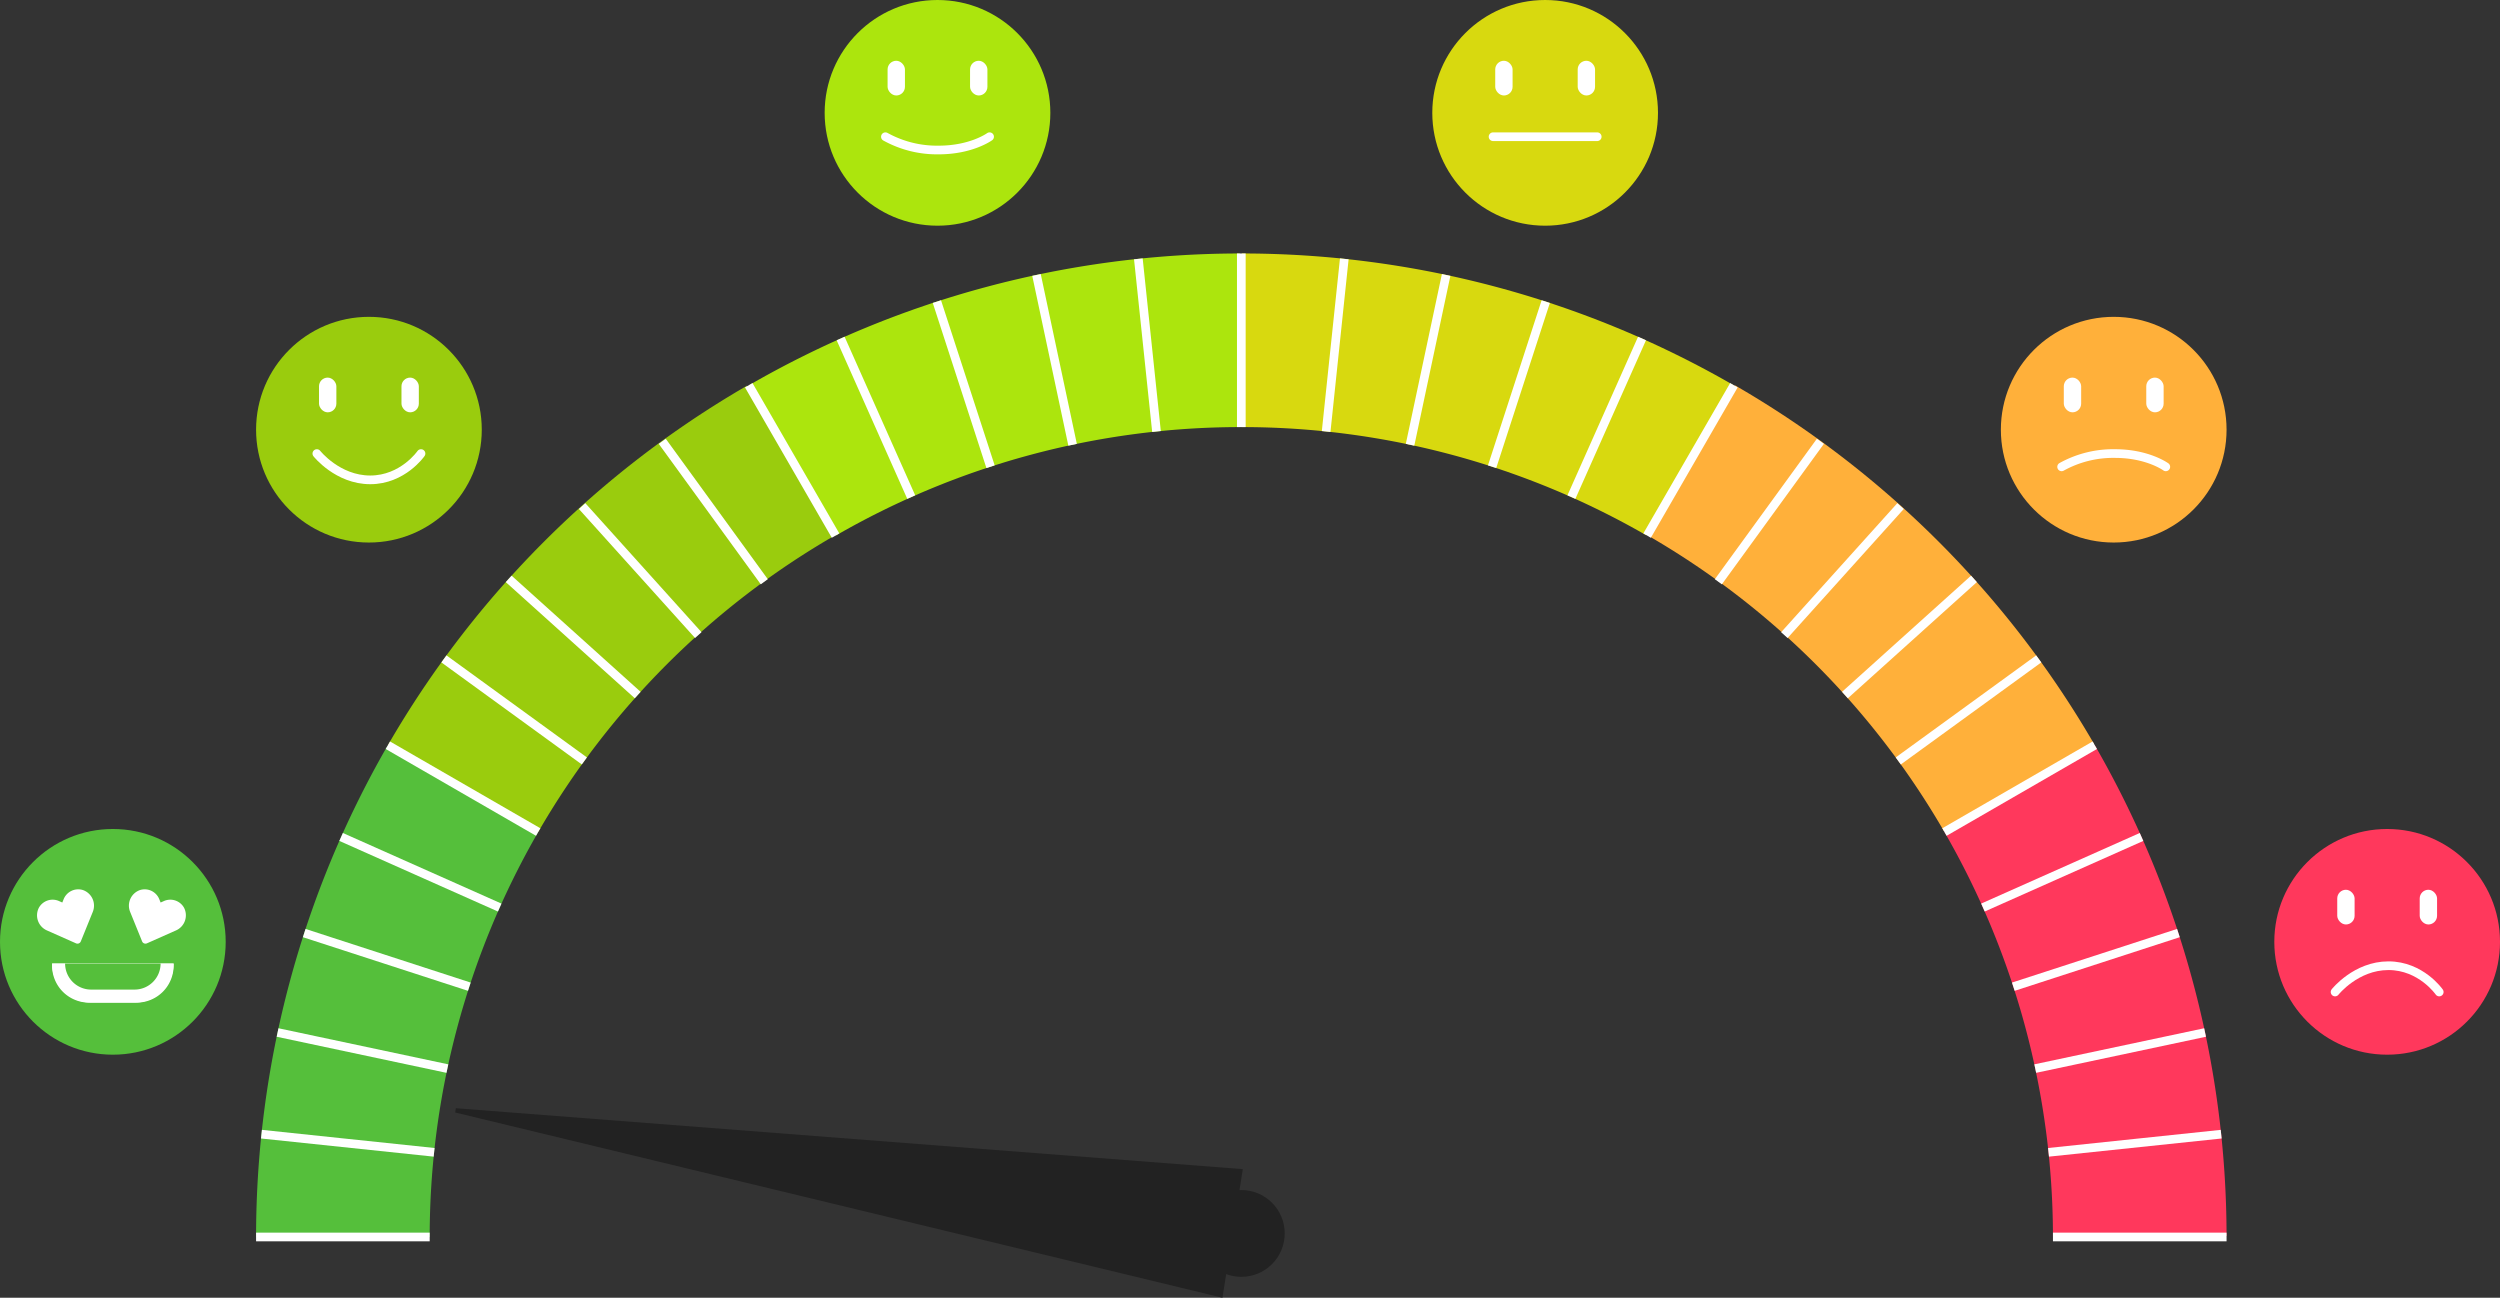 <svg xmlns="http://www.w3.org/2000/svg" width="576" height="299" viewBox="0 0 576 299">
  <rect x="0" y="0" width="576" height="299" fill="#333333" stroke="none"/>
  <g id="vibe-o-meter" transform="translate(-268 -966)">
    <g id="Group_180" data-name="Group 180" transform="translate(331.999 1017.4)">
      <path id="Path_56" data-name="Path 56" d="M73.4,362H300" transform="translate(153.2 -135.4)" fill="none"/>
      <path id="Path_57" data-name="Path 57" d="M84.478,362,300,292.014" transform="translate(142.121 -135.4)" fill="none"/>
      <path id="Path_58" data-name="Path 58" d="M116.63,362,300,228.872" transform="translate(109.97 -135.4)" fill="none"/>
      <path id="Path_59" data-name="Path 59" d="M166.712,362,300,178.747" transform="translate(59.888 -135.4)" fill="none"/>
      <path id="Path_60" data-name="Path 60" d="M229.826,362,300,146.54" transform="translate(-3.226 -135.4)" fill="none"/>
      <path id="Path_61" data-name="Path 61" d="M299.8,362l.2-226.6" transform="translate(-73.202 -135.4)" fill="none"/>
      <path id="Path_62" data-name="Path 62" d="M369.8,362,300,146.417" transform="translate(-143.198 -135.4)" fill="none"/>
      <path id="Path_63" data-name="Path 63" d="M432.968,362,300,178.514" transform="translate(-206.368 -135.4)" fill="none"/>
      <path id="Path_64" data-name="Path 64" d="M483.137,362,300,228.552" transform="translate(-256.537 -135.4)" fill="none"/>
      <path id="Path_65" data-name="Path 65" d="M515.4,362,300,291.638" transform="translate(-288.799 -135.4)" fill="none"/>
      <path id="Path_66" data-name="Path 66" d="M526.6,362,300,361.605" transform="translate(-300 -135.4)" fill="none"/>
    </g>
    <g id="Group_207" data-name="Group 207" transform="translate(0 -29)">
      <g id="Group_196" data-name="Group 196" transform="translate(327 1053.4)">
        <g id="Group_188" data-name="Group 188" transform="translate(0 0)">
          <path id="Path_80" data-name="Path 80" d="M73.4,362a226.6,226.6,0,0,1,30.246-113.1l34.66,19.967A186.6,186.6,0,0,0,113.4,362Z" transform="translate(-73.4 -135.4)" fill="#55bf3b"/>
          <path id="Path_81" data-name="Path 81" d="M103.759,248.7A226.6,226.6,0,0,1,186.5,165.872l20.034,34.621A186.6,186.6,0,0,0,138.4,268.7Z" transform="translate(-73.4 -135.4)" fill="#9acc0d"/>
          <path id="Path_82" data-name="Path 82" d="M186.7,165.759A226.6,226.6,0,0,1,299.773,135.4l.04,40a186.6,186.6,0,0,0-93.113,25Z" transform="translate(-73.133 -135.4)" fill="#ace50d"/>
          <path id="Path_83" data-name="Path 83" d="M300,135.4a226.6,226.6,0,0,1,113.1,30.246l-19.967,34.66A186.6,186.6,0,0,0,300,175.4Z" transform="translate(-72.867 -135.4)" fill="#d8d90f"/>
          <path id="Path_84" data-name="Path 84" d="M413.3,165.759A226.6,226.6,0,0,1,496.128,248.5l-34.621,20.034A186.6,186.6,0,0,0,393.3,200.4Z" transform="translate(-72.6 -135.4)" fill="#ffb03a"/>
          <path id="Path_85" data-name="Path 85" d="M496.241,248.7A226.6,226.6,0,0,1,526.6,361.773l-40,.04a186.6,186.6,0,0,0-25-93.113Z" transform="translate(-72.6 -135.4)" fill="#ff385c"/>
        </g>
        <g id="Group_189" data-name="Group 189" transform="translate(0 0)">
          <path id="Path_86" data-name="Path 86" d="M300,362H73.4" transform="translate(-73.4 -135.4)" fill="none"/>
          <path id="Path_87" data-name="Path 87" d="M300,362,74.641,338.314" transform="translate(-73.4 -135.4)" fill="none"/>
          <path id="Path_88" data-name="Path 88" d="M300,362,78.352,314.887" transform="translate(-73.4 -135.4)" fill="none"/>
          <path id="Path_89" data-name="Path 89" d="M300,362,84.491,291.977" transform="translate(-73.4 -135.4)" fill="none"/>
          <path id="Path_90" data-name="Path 90" d="M300,362,92.991,269.833" transform="translate(-73.4 -135.4)" fill="none"/>
          <path id="Path_91" data-name="Path 91" d="M300,362,103.759,248.7" transform="translate(-73.4 -135.4)" fill="none"/>
          <path id="Path_92" data-name="Path 92" d="M300,362,116.677,228.808" transform="translate(-73.4 -135.4)" fill="none"/>
          <path id="Path_93" data-name="Path 93" d="M300,362,131.6,210.375" transform="translate(-73.4 -135.4)" fill="none"/>
          <path id="Path_94" data-name="Path 94" d="M300,362,148.375,193.6" transform="translate(-73.201 -135.4)" fill="none"/>
          <path id="Path_95" data-name="Path 95" d="M300,362,166.808,178.677" transform="translate(-73.166 -135.4)" fill="none"/>
          <path id="Path_96" data-name="Path 96" d="M300,362,186.7,165.759" transform="translate(-73.133 -135.4)" fill="none"/>
          <path id="Path_97" data-name="Path 97" d="M300,362,207.833,154.991" transform="translate(-73.102 -135.4)" fill="none"/>
          <path id="Path_98" data-name="Path 98" d="M300,362,229.977,146.491" transform="translate(-73.073 -135.4)" fill="none"/>
          <path id="Path_99" data-name="Path 99" d="M300,362,252.887,140.352" transform="translate(-73.046 -135.4)" fill="none"/>
          <path id="Path_100" data-name="Path 100" d="M300,362,276.314,136.641" transform="translate(-73.022 -135.4)" fill="none"/>
          <path id="Path_101" data-name="Path 101" d="M300,362V135.4" transform="translate(-73 -135.4)" fill="none"/>
          <path id="Path_102" data-name="Path 102" d="M300,362l23.686-225.359" transform="translate(-72.978 -135.4)" fill="none"/>
          <path id="Path_103" data-name="Path 103" d="M300,362l47.113-221.648" transform="translate(-72.954 -135.4)" fill="none"/>
          <path id="Path_104" data-name="Path 104" d="M300,362l70.023-215.509" transform="translate(-72.927 -135.4)" fill="none"/>
          <path id="Path_105" data-name="Path 105" d="M300,362l92.167-207.009" transform="translate(-72.898 -135.4)" fill="none"/>
          <path id="Path_106" data-name="Path 106" d="M300,362,413.3,165.759" transform="translate(-72.867 -135.4)" fill="none"/>
          <path id="Path_107" data-name="Path 107" d="M300,362,433.192,178.677" transform="translate(-72.834 -135.4)" fill="none"/>
          <path id="Path_108" data-name="Path 108" d="M300,362,451.625,193.6" transform="translate(-72.799 -135.4)" fill="none"/>
          <path id="Path_109" data-name="Path 109" d="M300,362,468.4,210.375" transform="translate(-72.6 -135.4)" fill="none"/>
          <path id="Path_110" data-name="Path 110" d="M300,362,483.323,228.808" transform="translate(-72.6 -135.4)" fill="none"/>
          <path id="Path_111" data-name="Path 111" d="M300,362,496.241,248.7" transform="translate(-72.6 -135.4)" fill="none"/>
          <path id="Path_112" data-name="Path 112" d="M300,362l207.009-92.167" transform="translate(-72.6 -135.4)" fill="none"/>
          <path id="Path_113" data-name="Path 113" d="M300,362l215.509-70.023" transform="translate(-72.6 -135.4)" fill="none"/>
          <path id="Path_114" data-name="Path 114" d="M300,362l221.648-47.113" transform="translate(-72.6 -135.4)" fill="none"/>
          <path id="Path_115" data-name="Path 115" d="M300,362l225.359-23.686" transform="translate(-72.6 -135.4)" fill="none"/>
          <path id="Path_116" data-name="Path 116" d="M300,362H526.6" transform="translate(-72.6 -135.4)" fill="none"/>
        </g>
        <g id="Group_190" data-name="Group 190" transform="translate(0 0)">
          <path id="Path_117" data-name="Path 117" d="M73.4,362h40" transform="translate(-73.4 -135.4)" fill="none" stroke="#fff" stroke-width="2"/>
          <path id="Path_118" data-name="Path 118" d="M74.641,338.314l39.781,4.181" transform="translate(-73.4 -135.4)" fill="none" stroke="#fff" stroke-width="2"/>
          <path id="Path_119" data-name="Path 119" d="M78.352,314.887l39.126,8.317" transform="translate(-73.4 -135.4)" fill="none" stroke="#fff" stroke-width="2"/>
          <path id="Path_120" data-name="Path 120" d="M84.491,291.977l38.042,12.36" transform="translate(-73.4 -135.4)" fill="none" stroke="#fff" stroke-width="2"/>
          <path id="Path_121" data-name="Path 121" d="M92.991,269.833l36.541,16.27" transform="translate(-73.4 -135.4)" fill="none" stroke="#fff" stroke-width="2"/>
          <path id="Path_122" data-name="Path 122" d="M103.759,248.7l34.641,20" transform="translate(-73.4 -135.4)" fill="none" stroke="#fff" stroke-width="2"/>
          <path id="Path_123" data-name="Path 123" d="M116.677,228.808l32.36,23.511" transform="translate(-73.4 -135.4)" fill="none" stroke="#fff" stroke-width="2"/>
          <path id="Path_124" data-name="Path 124" d="M131.6,210.375l29.726,26.765" transform="translate(-73.4 -135.4)" fill="none" stroke="#fff" stroke-width="2"/>
          <path id="Path_125" data-name="Path 125" d="M148.375,193.6l26.765,29.726" transform="translate(-73.259 -135.4)" fill="none" stroke="#fff" stroke-width="2"/>
          <path id="Path_126" data-name="Path 126" d="M166.808,178.677l23.511,32.36" transform="translate(-73.226 -135.4)" fill="none" stroke="#fff" stroke-width="2"/>
          <path id="Path_127" data-name="Path 127" d="M186.7,165.759l20,34.641" transform="translate(-73.191 -135.4)" fill="none" stroke="#fff" stroke-width="2"/>
          <path id="Path_128" data-name="Path 128" d="M207.833,154.991l16.27,36.541" transform="translate(-73.154 -135.4)" fill="none" stroke="#fff" stroke-width="2"/>
          <path id="Path_129" data-name="Path 129" d="M229.977,146.491l12.36,38.042" transform="translate(-73.116 -135.4)" fill="none" stroke="#fff" stroke-width="2"/>
          <path id="Path_130" data-name="Path 130" d="M252.887,140.352l8.317,39.126" transform="translate(-73.077 -135.4)" fill="none" stroke="#fff" stroke-width="2"/>
          <path id="Path_131" data-name="Path 131" d="M276.314,136.641l4.181,39.781" transform="translate(-73.038 -135.4)" fill="none" stroke="#fff" stroke-width="2"/>
          <path id="Path_132" data-name="Path 132" d="M300,135.4v40" transform="translate(-73 -135.4)" fill="none" stroke="#fff" stroke-width="2"/>
          <path id="Path_133" data-name="Path 133" d="M323.686,136.641l-4.181,39.781" transform="translate(-72.962 -135.4)" fill="none" stroke="#fff" stroke-width="2"/>
          <path id="Path_134" data-name="Path 134" d="M347.113,140.352,338.8,179.478" transform="translate(-72.923 -135.4)" fill="none" stroke="#fff" stroke-width="2"/>
          <path id="Path_135" data-name="Path 135" d="M370.023,146.491l-12.36,38.042" transform="translate(-72.884 -135.4)" fill="none" stroke="#fff" stroke-width="2"/>
          <path id="Path_136" data-name="Path 136" d="M392.167,154.991,375.9,191.532" transform="translate(-72.846 -135.4)" fill="none" stroke="#fff" stroke-width="2"/>
          <path id="Path_137" data-name="Path 137" d="M413.3,165.759l-20,34.641" transform="translate(-72.809 -135.4)" fill="none" stroke="#fff" stroke-width="2"/>
          <path id="Path_138" data-name="Path 138" d="M433.192,178.677l-23.511,32.36" transform="translate(-72.774 -135.4)" fill="none" stroke="#fff" stroke-width="2"/>
          <path id="Path_139" data-name="Path 139" d="M451.625,193.6,424.86,223.329" transform="translate(-72.741 -135.4)" fill="none" stroke="#fff" stroke-width="2"/>
          <path id="Path_140" data-name="Path 140" d="M468.4,210.375,438.671,237.14" transform="translate(-72.6 -135.4)" fill="none" stroke="#fff" stroke-width="2"/>
          <path id="Path_141" data-name="Path 141" d="M483.323,228.808l-32.36,23.511" transform="translate(-72.6 -135.4)" fill="none" stroke="#fff" stroke-width="2"/>
          <path id="Path_142" data-name="Path 142" d="M496.241,248.7l-34.641,20" transform="translate(-72.6 -135.4)" fill="none" stroke="#fff" stroke-width="2"/>
          <path id="Path_143" data-name="Path 143" d="M507.009,269.833,470.468,286.1" transform="translate(-72.6 -135.4)" fill="none" stroke="#fff" stroke-width="2"/>
          <path id="Path_144" data-name="Path 144" d="M515.509,291.977l-38.042,12.36" transform="translate(-72.6 -135.4)" fill="none" stroke="#fff" stroke-width="2"/>
          <path id="Path_145" data-name="Path 145" d="M521.648,314.887,482.522,323.2" transform="translate(-72.6 -135.4)" fill="none" stroke="#fff" stroke-width="2"/>
          <path id="Path_146" data-name="Path 146" d="M525.359,338.314l-39.781,4.181" transform="translate(-72.6 -135.4)" fill="none" stroke="#fff" stroke-width="2"/>
          <path id="Path_147" data-name="Path 147" d="M526.6,362h-40" transform="translate(-72.6 -135.4)" fill="none" stroke="#fff" stroke-width="2"/>
        </g>
      </g>
      <g id="Group_206" data-name="Group 206" transform="translate(370.605 1236.012)">
        <path id="Path_218" data-name="Path 218" d="M0,0H0L181.28,14.5v1L0,30H0Z" transform="translate(179.048 57.988) rotate(-171)" fill="#222"/>
        <circle id="Ellipse_11" data-name="Ellipse 11" cx="10" cy="10" r="10" transform="translate(173.395 33.173)" fill="#222"/>
      </g>
    </g>
    <g id="Group_209" data-name="Group 209" transform="translate(-23 97)">
      <circle id="Ellipse_12" data-name="Ellipse 12" cx="26" cy="26" r="26" transform="translate(291 1060)" fill="#55bf3b"/>
      <g id="Group_208" data-name="Group 208" transform="translate(-0.5 1)">
        <path id="Icon_awesome-heart" data-name="Icon awesome-heart" d="M12.244.811a3.622,3.622,0,0,0-4.942.36l-.522.538-.522-.538A3.622,3.622,0,0,0,1.317.811a3.8,3.8,0,0,0-.262,5.506l5.125,5.292a.83.83,0,0,0,1.2,0L12.5,6.317a3.8,3.8,0,0,0-.26-5.506Z" transform="translate(322.86 1071.815) rotate(22)" fill="#fff"/>
        <path id="Icon_awesome-heart-2" data-name="Icon awesome-heart" d="M12.244,11.054a3.622,3.622,0,0,1-4.942-.36l-.522-.538-.522.538a3.622,3.622,0,0,1-4.942.36,3.8,3.8,0,0,1-.262-5.506L6.179.256a.83.83,0,0,1,1.2,0L12.5,5.548a3.8,3.8,0,0,1-.259,5.506Z" transform="translate(315.945 1082.816) rotate(158)" fill="#fff"/>
        <g id="Rectangle_157" data-name="Rectangle 157" transform="translate(303.5 1090)" fill="#fff" stroke="#fff" stroke-width="1">
          <path d="M0,0H28a0,0,0,0,1,0,0V0a9,9,0,0,1-9,9H9A9,9,0,0,1,0,0V0A0,0,0,0,1,0,0Z" stroke="none"/>
          <path d="M.5.5h27a0,0,0,0,1,0,0v0a8,8,0,0,1-8,8H8.5a8,8,0,0,1-8-8v0A0,0,0,0,1,.5.5Z" fill="none"/>
        </g>
        <path id="Rectangle_158" data-name="Rectangle 158" d="M0,0H22a0,0,0,0,1,0,0V0a6,6,0,0,1-6,6H6A6,6,0,0,1,0,0V0A0,0,0,0,1,0,0Z" transform="translate(306.5 1090)" fill="#55bf3b"/>
      </g>
    </g>
    <g id="Group_214" data-name="Group 214" transform="translate(36 -21)">
      <circle id="Ellipse_12-2" data-name="Ellipse 12" cx="26" cy="26" r="26" transform="translate(291 1060)" fill="#9acc0d"/>
      <g id="Group_208-2" data-name="Group 208" transform="translate(-0.5 1)">
        <rect id="Rectangle_153" data-name="Rectangle 153" width="4" height="8" rx="2" transform="translate(306 1073)" fill="#fff"/>
        <rect id="Rectangle_154" data-name="Rectangle 154" width="4" height="8" rx="2" transform="translate(325 1073)" fill="#fff"/>
        <path id="Path_219" data-name="Path 219" d="M0,0S4.785,6.059,12.3,6.059,24,0,24,0" transform="translate(305.5 1090.5)" fill="none" stroke="#fff" stroke-linecap="round" stroke-width="2"/>
      </g>
    </g>
    <g id="Group_213" data-name="Group 213" transform="translate(501 97)">
      <circle id="Ellipse_12-3" data-name="Ellipse 12" cx="26" cy="26" r="26" transform="translate(291 1060)" fill="#ff385c"/>
      <g id="Group_208-3" data-name="Group 208" transform="translate(-0.5 1)">
        <rect id="Rectangle_153-2" data-name="Rectangle 153" width="4" height="8" rx="2" transform="translate(306 1073)" fill="#fff"/>
        <rect id="Rectangle_154-2" data-name="Rectangle 154" width="4" height="8" rx="2" transform="translate(325 1073)" fill="#fff"/>
        <path id="Path_219-2" data-name="Path 219" d="M0,6.059S4.785,0,12.3,0,24,6.059,24,6.059" transform="translate(305.5 1090.5)" fill="none" stroke="#fff" stroke-linecap="round" stroke-width="2"/>
      </g>
    </g>
    <g id="Group_210" data-name="Group 210" transform="translate(167 -94)">
      <circle id="Ellipse_12-4" data-name="Ellipse 12" cx="26" cy="26" r="26" transform="translate(291 1060)" fill="#ace50d"/>
      <g id="Group_208-4" data-name="Group 208" transform="translate(-0.5 1)">
        <rect id="Rectangle_153-3" data-name="Rectangle 153" width="4" height="8" rx="2" transform="translate(306 1073)" fill="#fff"/>
        <rect id="Rectangle_154-3" data-name="Rectangle 154" width="4" height="8" rx="2" transform="translate(325 1073)" fill="#fff"/>
        <path id="Path_219-3" data-name="Path 219" d="M0,0A24.517,24.517,0,0,0,12.3,3.059C19.809,3.059,24,0,24,0" transform="translate(305.5 1090.5)" fill="none" stroke="#fff" stroke-linecap="round" stroke-width="2"/>
      </g>
    </g>
    <g id="Group_212" data-name="Group 212" transform="translate(438 -21)">
      <circle id="Ellipse_12-5" data-name="Ellipse 12" cx="26" cy="26" r="26" transform="translate(291 1060)" fill="#ffb03a"/>
      <g id="Group_208-5" data-name="Group 208" transform="translate(-0.5 1)">
        <rect id="Rectangle_153-4" data-name="Rectangle 153" width="4" height="8" rx="2" transform="translate(306 1073)" fill="#fff"/>
        <rect id="Rectangle_154-4" data-name="Rectangle 154" width="4" height="8" rx="2" transform="translate(325 1073)" fill="#fff"/>
        <path id="Path_219-4" data-name="Path 219" d="M0,3.059A24.517,24.517,0,0,1,12.3,0C19.809,0,24,3.059,24,3.059" transform="translate(305.5 1090.5)" fill="none" stroke="#fff" stroke-linecap="round" stroke-width="2"/>
      </g>
    </g>
    <g id="Group_211" data-name="Group 211" transform="translate(307 -94)">
      <circle id="Ellipse_12-6" data-name="Ellipse 12" cx="26" cy="26" r="26" transform="translate(291 1060)" fill="#d8d90f"/>
      <g id="Group_208-6" data-name="Group 208" transform="translate(-0.5 1)">
        <rect id="Rectangle_153-5" data-name="Rectangle 153" width="4" height="8" rx="2" transform="translate(306 1073)" fill="#fff"/>
        <rect id="Rectangle_154-5" data-name="Rectangle 154" width="4" height="8" rx="2" transform="translate(325 1073)" fill="#fff"/>
        <path id="Path_219-5" data-name="Path 219" d="M0,0H24" transform="translate(305.5 1090.5)" fill="none" stroke="#fff" stroke-linecap="round" stroke-width="2"/>
      </g>
    </g>
  </g>
</svg>

